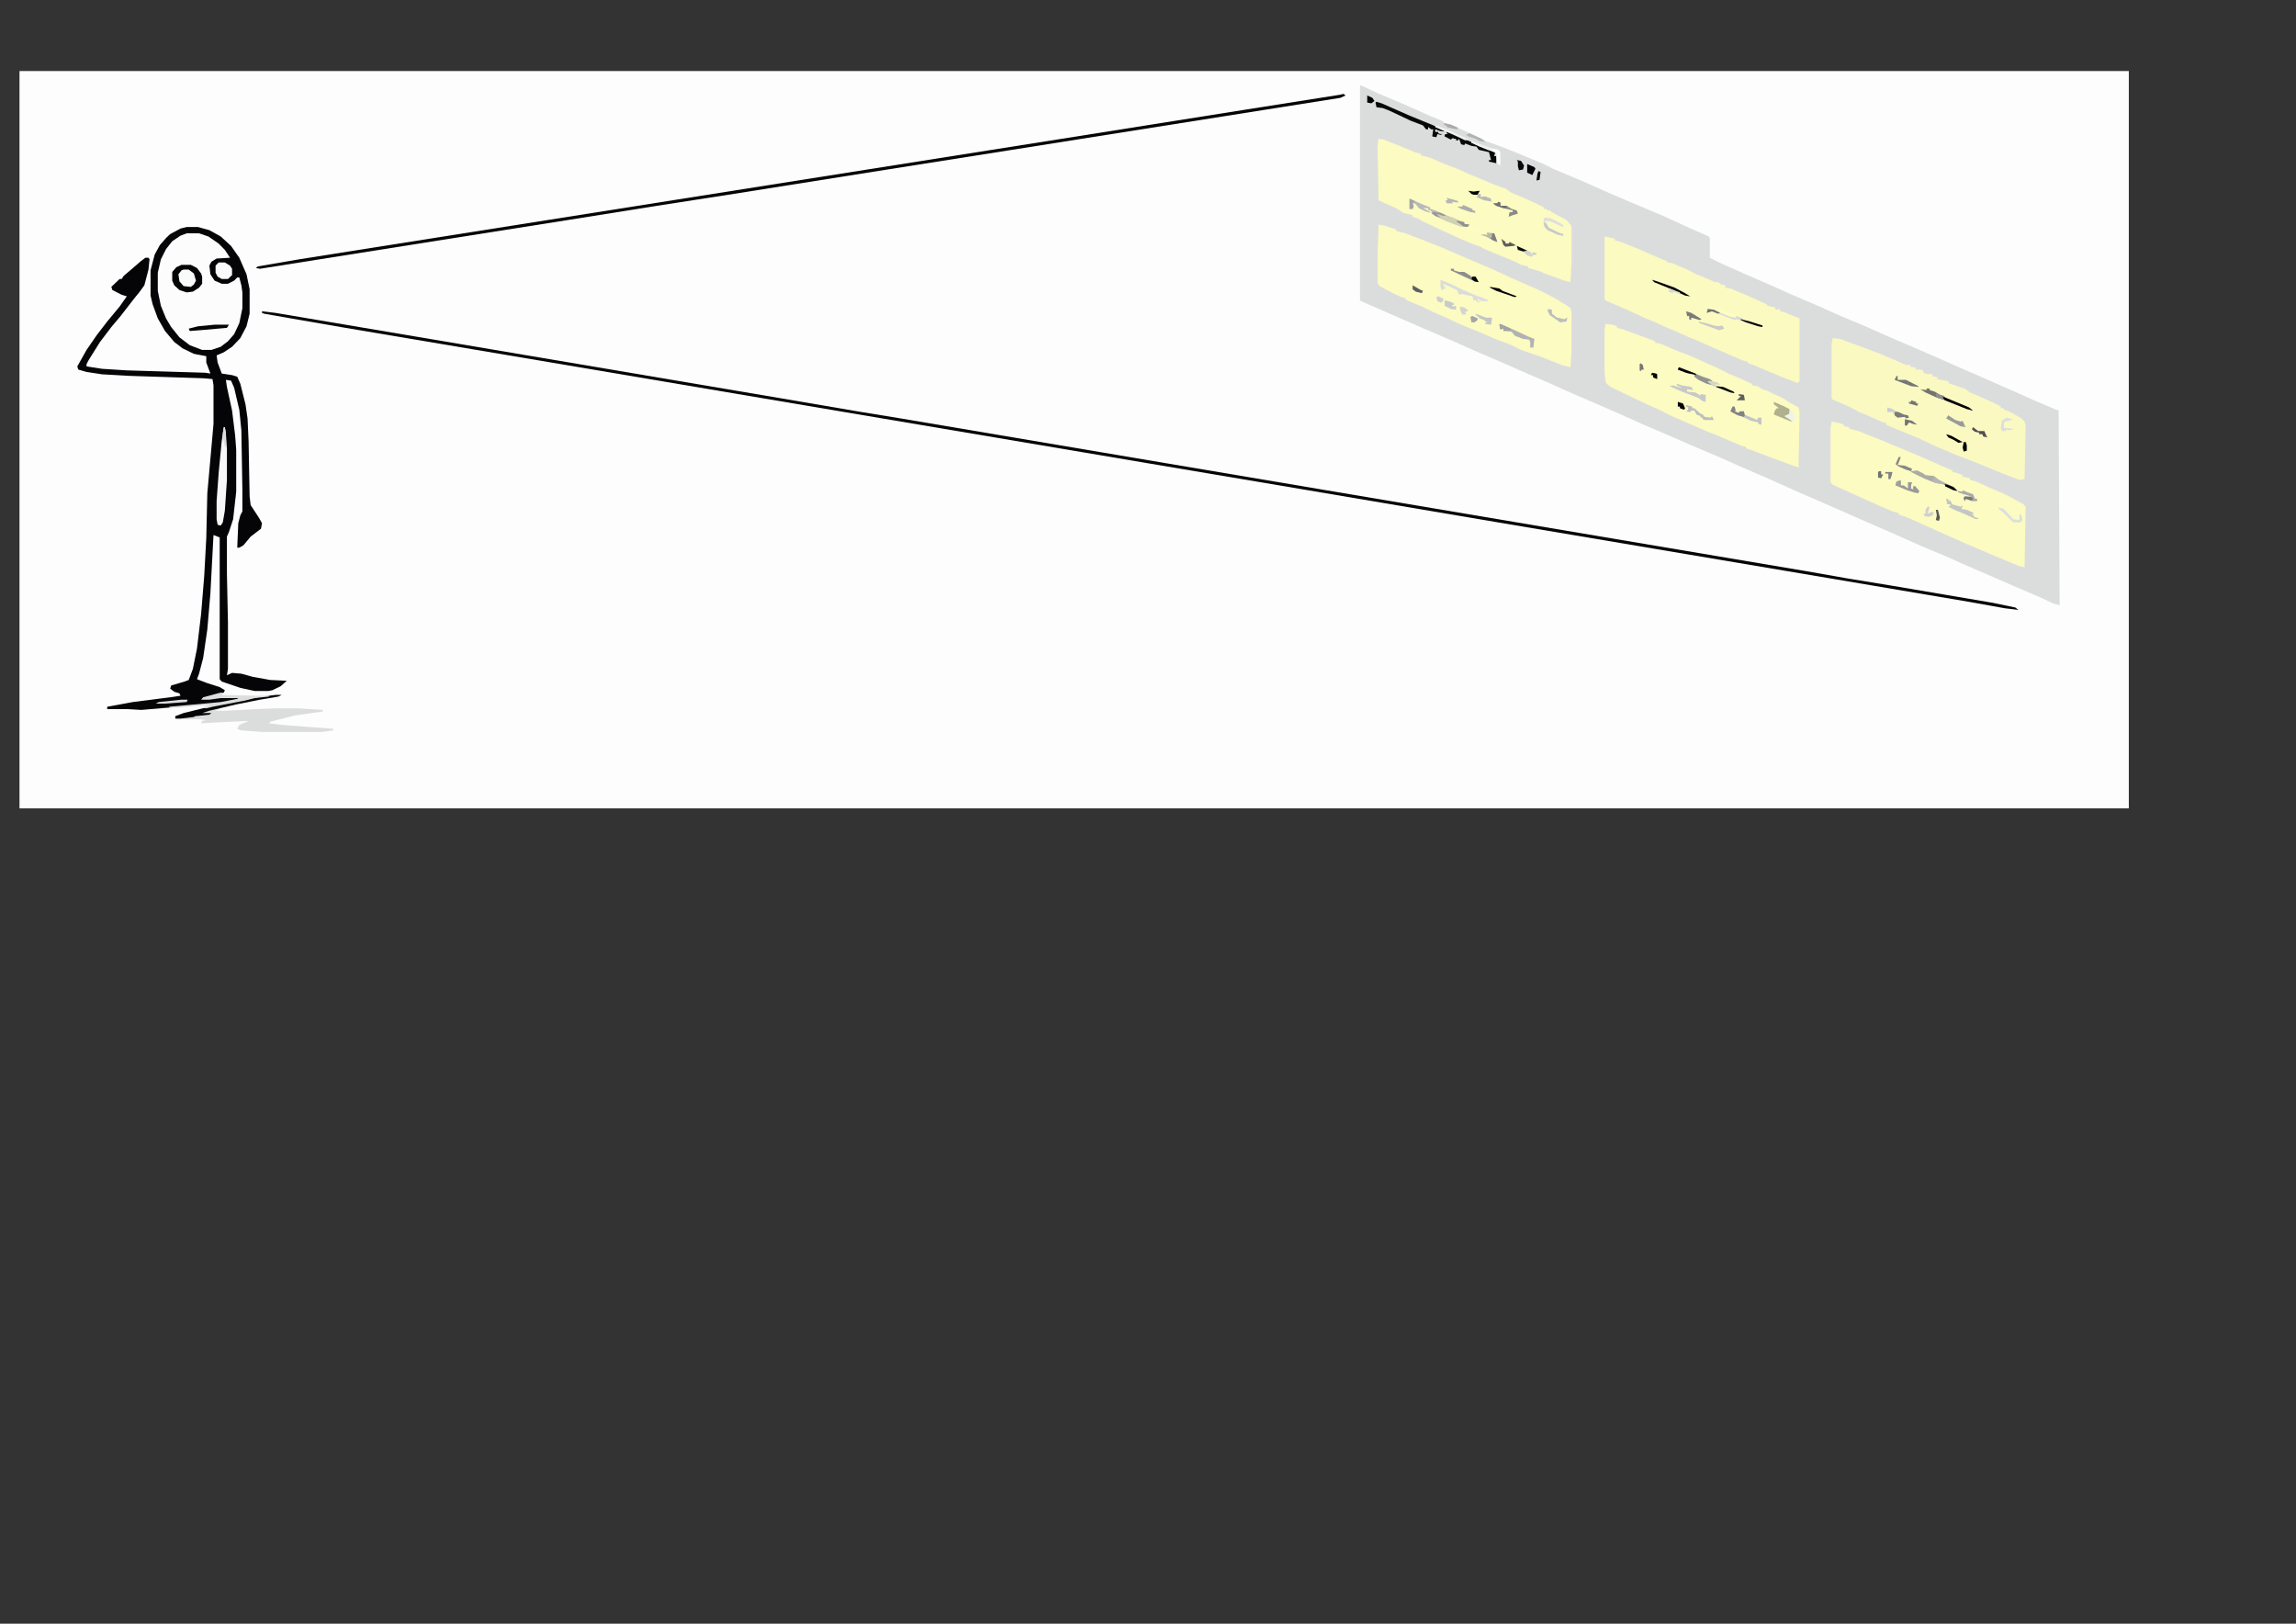<?xml version="1.0" encoding="UTF-8" standalone="no"?>
<!-- Created with Inkscape (http://www.inkscape.org/) -->

<svg
   xmlns:dc="http://purl.org/dc/elements/1.1/"
   xmlns:cc="http://creativecommons.org/ns#"
   xmlns:rdf="http://www.w3.org/1999/02/22-rdf-syntax-ns#"
   xmlns:svg="http://www.w3.org/2000/svg"
   xmlns="http://www.w3.org/2000/svg"
   xmlns:sodipodi="http://sodipodi.sourceforge.net/DTD/sodipodi-0.dtd"
   xmlns:inkscape="http://www.inkscape.org/namespaces/inkscape"
   width="297mm"
   height="210mm"
   id="svg8525"
   version="1.1"
   inkscape:version="0.48.4 r9939"
   sodipodi:docname="Figur3.svg">
  <rect width="100%" height="100%" fill="#333333" stroke="none"/>
  <defs
     id="defs8527" />
  <sodipodi:namedview
     inkscape:document-units="mm"
     pagecolor="#ffffff"
     bordercolor="#666666"
     borderopacity="1.0"
     inkscape:pageopacity="0.0"
     inkscape:pageshadow="2"
     inkscape:zoom="0.43415836"
     inkscape:cx="490"
     inkscape:cy="380"
     inkscape:current-layer="layer1"
     id="namedview8529"
     showgrid="false"
     inkscape:window-width="1280"
     inkscape:window-height="657"
     inkscape:window-x="-8"
     inkscape:window-y="-8"
     inkscape:window-maximized="1" />
  <g
     inkscape:label="Layer 1"
     inkscape:groupmode="layer"
     id="layer1">
    <path
       d="M 9.533,34.73 H 1040.775 V 395.151 H 9.533 z"
       id="path8285"
       inkscape:connector-curvature="0"
       style="fill:#fdfdfd" />
    <path
       d="m 664.907,41.661 2.018,0.77 6.559,3.081 13.622,5.776 12.109,5.391 6.559,2.695 v 0.77 l 3.532,0.77 11.099,5.006 5.045,2.695 8.577,3.081 9.586,3.851 11.099,4.621 4.541,2.31 14.631,6.161 12.109,5.391 12.613,5.391 14.631,6.161 12.613,5.776 9.586,4.236 0.505,0.77 v 9.627 l 4.541,2.31 12.109,5.391 14.127,6.161 8.577,3.851 12.613,5.391 12.109,5.391 11.099,4.621 12.108,5.391 12.613,5.391 10.595,4.621 9.586,4.236 14.127,6.161 13.118,5.776 12.108,5.391 9.081,3.851 2.018,0.77 0.504,95.111 -3.027,-0.77 -6.559,-3.081 -12.613,-5.391 -10.595,-4.621 -11.604,-5.006 -12.109,-5.391 -11.099,-4.621 -12.109,-5.391 -14.127,-6.161 -13.118,-5.776 -21.19,-9.242 -14.631,-6.546 -11.604,-5.006 -12.109,-5.391 -13.622,-5.776 -10.595,-4.621 -12.613,-5.391 -8.577,-3.851 -13.118,-5.776 -12.613,-5.391 -11.099,-5.006 -11.604,-5.006 -13.118,-5.776 -12.613,-5.391 -12.109,-5.391 -12.613,-5.391 -21.19,-9.242 -9.586,-4.236 -0.505,-0.385 z"
       id="path8287"
       inkscape:connector-curvature="0"
       style="fill:#dbdddd" />
    <path
       d="m 91.265,110.973 h 5.55 l 5.55,1.54 5.55,3.081 5.045,4.621 4.036,5.776 3.532,8.086 1.514,7.316 v 11.937 l -1.514,6.161 -3.027,5.776 -4.036,4.236 -4.036,2.695 -3.532,1.54 0.505,3.466 2.018,5.391 5.045,0.77 2.523,0.77 1.514,3.466 2.523,10.012 1.009,6.931 0.505,11.167 0.505,26.955 0.505,4.236 4.036,6.161 1.514,2.695 -0.505,2.695 -5.045,3.851 -3.532,4.236 -2.018,1.155 h -1.009 l 0.505,-11.937 1.009,-3.851 1.009,-1.925 v -10.397 l -0.505,-29.265 -1.009,-10.012 -2.523,-10.782 -1.514,-3.466 -2.523,-0.385 0.505,3.466 2.523,11.552 1.514,12.322 0.505,6.931 v 20.408 l -1.514,13.477 -2.018,6.161 -1.009,2.31 v 18.098 l 0.505,23.874 v 22.719 l -0.505,3.081 2.523,-1.155 4.541,0.385 5.55,1.54 8.577,1.54 8.072,0.385 -3.027,2.695 -4.036,1.925 -2.018,0.385 h -6.559 l -7.063,-1.54 -9.081,-3.081 -1.009,-1.155 v -69.312 l -3.027,-1.155 -1.514,28.495 -1.514,17.713 -2.018,13.862 -2.018,7.701 -1.009,2.695 5.045,1.925 6.054,1.925 2.523,1.54 -0.505,1.155 -10.09,2.695 -0.505,0.385 h 3.532 l 5.55,-0.77 h 8.577 l 0.505,0.77 -6.559,1.54 -5.55,0.77 -22.199,1.925 -13.622,1.155 -6.559,-0.385 H 52.417 v -1.155 l 12.613,-2.31 18.163,-2.31 5.045,-0.77 -0.505,-1.155 -2.523,-0.77 -2.018,-1.54 0.505,-1.54 6.559,-1.925 2.018,-0.77 2.018,-5.391 2.018,-10.012 2.018,-16.943 1.514,-18.483 1.009,-18.483 0.505,-21.949 3.027,-33.886 v -18.868 l -0.505,-3.081 -4.541,-0.385 -35.821,-1.155 -13.622,-0.77 -7.568,-1.155 -4.036,-1.155 -0.505,-1.54 4.541,-8.086 5.045,-7.316 5.045,-6.546 6.054,-7.316 3.532,-5.006 -2.523,-0.77 -4.541,-2.31 -0.505,-1.54 4.036,-3.851 h 1.009 l 1.009,-1.54 4.541,-3.851 3.532,-3.081 2.523,-1.925 h 1.514 l 0.505,0.77 -0.505,5.006 -2.018,7.701 -2.523,3.466 -2.523,3.081 -6.559,8.471 -4.541,5.391 -5.55,7.316 -5.55,8.856 -1.009,1.925 v 1.155 l 7.568,1.155 12.109,0.77 38.344,1.155 2.523,0.385 -2.018,-5.391 v -3.081 l -6.054,-1.155 -5.55,-2.695 -4.036,-3.081 -4.541,-5.391 -3.532,-6.161 -2.523,-6.931 -1.009,-4.236 v -12.322 l 2.018,-7.701 2.523,-4.621 3.027,-3.466 2.018,-1.925 5.045,-2.695 z"
       id="path8289"
       inkscape:connector-curvature="0"
       style="fill:#050406" />
    <path
       d="m 895.978,165.267 3.532,0.385 11.604,4.236 8.072,3.081 9.081,3.851 3.532,1.54 h 2.018 l 0.504,1.155 h 1.514 l 1.009,0.385 -0.505,0.77 h 3.027 l 1.009,0.77 v 0.77 l 2.018,0.77 1.514,-0.385 1.009,0.77 v 0.77 h 1.514 l 1.009,0.385 -0.505,0.77 6.054,1.155 -0.504,0.77 6.559,2.31 1.513,0.385 2.523,1.925 5.55,2.31 7.568,3.466 2.018,1.155 v 0.77 h 1.514 v 0.77 l 2.523,0.77 6.054,3.466 1.514,1.54 0.505,1.925 -0.505,26.184 -2.523,0.385 -8.072,-3.081 -14.127,-5.776 -9.081,-3.466 -9.081,-3.851 -9.081,-4.236 -5.55,-2.31 -7.568,-3.081 -2.523,-1.155 v -0.77 l -2.523,-0.77 -5.045,-2.31 -5.55,-2.31 -5.045,-2.695 -8.072,-3.466 -0.505,-0.77 v -26.184 z"
       id="path8291"
       inkscape:connector-curvature="0"
       style="fill:#faf9c1" />
    <path
       d="m 784.478,115.594 2.018,0.385 3.027,0.77 v 0.77 l 3.027,0.77 8.577,3.466 10.595,4.621 3.027,1.155 0.505,0.77 2.523,0.385 7.063,3.081 4.541,2.31 3.027,1.155 6.054,2.695 h 1.514 l 1.514,1.155 2.018,0.385 v 1.155 l 2.523,0.385 10.09,4.236 7.568,3.466 0.504,0.77 3.532,0.77 0.505,1.155 2.018,-0.385 v 1.155 l 2.018,0.385 4.541,1.925 3.027,1.155 v 30.805 l -1.009,0.77 -8.072,-3.081 -13.622,-5.776 -2.523,-0.77 v -0.77 l -3.027,-0.77 -14.127,-6.161 -8.577,-3.851 -3.027,-1.155 -6.054,-2.695 -5.55,-2.31 -4.036,-1.925 -5.55,-2.31 -10.09,-4.621 -9.081,-3.851 -1.009,-0.77 z"
       id="path8293"
       inkscape:connector-curvature="0"
       style="fill:#fbfac0" />
    <path
       d="m 673.988,109.818 2.523,0.385 6.054,1.925 v 0.77 l 4.541,1.155 8.072,3.081 10.595,4.236 11.604,5.006 12.613,5.391 10.09,4.621 13.118,5.776 6.054,3.081 7.063,4.236 1.514,1.155 0.505,1.925 v 19.638 l -0.505,7.316 -4.541,-1.155 -9.586,-3.851 -10.09,-3.466 -4.541,-2.31 -8.072,-3.081 -8.072,-3.466 -8.577,-3.466 -6.559,-3.081 -7.063,-3.081 -5.55,-2.695 -5.55,-2.31 -2.523,-1.155 v -0.77 l -2.018,-0.385 -4.036,-1.925 -6.559,-3.466 -1.009,-1.54 v -13.092 z"
       id="path8295"
       inkscape:connector-curvature="0"
       style="fill:#fcfbc1" />
    <path
       d="m 895.473,206.084 4.036,0.77 2.018,0.77 v 0.77 l 2.523,0.385 v 0.77 l 4.541,1.155 10.595,4.236 5.55,2.31 6.559,2.695 9.081,3.851 9.586,4.236 4.541,1.925 v 0.77 l 2.018,0.385 3.027,1.155 v 0.77 l 2.018,0.385 1.513,0.385 v 0.77 l 3.027,0.77 7.568,3.466 5.55,2.31 4.541,2.31 5.55,3.081 1.009,1.155 -0.505,29.65 -3.027,-0.77 -11.1,-4.621 -13.622,-5.776 -12.109,-5.391 -17.154,-7.701 -4.541,-1.54 v -0.77 l -3.027,-0.77 -10.595,-4.621 -11.099,-5.006 -7.568,-3.466 -1.009,-1.155 v -26.569 z"
       id="path8297"
       inkscape:connector-curvature="0"
       style="fill:#fcfbc1" />
    <path
       d="m 673.988,67.846 2.523,0.385 11.604,4.621 3.532,1.54 3.027,0.77 v 0.77 l 4.541,1.155 7.063,3.081 7.063,2.695 5.045,2.31 12.109,5.006 4.036,1.54 1.514,0.385 2.523,1.925 5.55,2.31 7.568,3.466 3.027,1.54 v 0.77 h 1.514 v 0.77 h 1.514 l 1.514,1.155 6.559,3.466 2.018,2.31 0.505,1.155 v 16.943 l -0.505,10.012 -3.027,-0.77 -9.586,-3.466 -2.523,-1.155 -5.55,-1.54 v -0.77 l -3.532,-0.77 -2.018,-1.155 -5.55,-2.31 -6.559,-2.695 -4.541,-1.925 -1.009,-0.77 -3.532,-1.155 -5.55,-2.31 -7.568,-3.466 -11.604,-5.391 -2.523,-1.54 -2.523,-0.77 v -0.77 l -4.541,-1.155 -3.532,-2.31 -7.063,-3.081 -1.514,-0.77 -0.505,-25.799 z"
       id="path8299"
       inkscape:connector-curvature="0"
       style="fill:#fcfbc1" />
    <path
       d="m 784.983,158.336 3.532,0.385 2.018,0.77 v 0.77 l 3.027,0.77 13.622,5.006 2.018,0.77 v 0.77 l 2.523,0.385 7.063,3.08 8.072,3.081 13.622,6.161 4.541,2.31 5.55,2.31 5.045,2.31 1.009,0.385 v 0.77 l 2.523,0.385 2.523,1.54 2.523,0.77 3.027,1.54 5.045,2.31 2.018,1.54 5.045,2.695 0.505,2.695 -0.505,25.799 0.505,0.77 -2.018,-0.385 -11.604,-4.236 -10.09,-3.851 -2.523,-0.77 v -0.77 l -2.018,-0.385 -11.604,-5.006 -4.036,-1.54 -8.072,-3.466 -9.586,-4.236 -2.523,-1.155 -4.541,-2.31 -6.054,-2.695 -6.559,-3.081 -11.099,-5.391 -2.018,-1.54 -0.505,-1.155 -0.505,-4.236 V 161.031 z"
       id="path8301"
       inkscape:connector-curvature="0"
       style="fill:#fcfbc1" />
    <path
       d="m 91.265,114.053 h 6.054 l 4.541,1.54 5.045,3.466 3.027,3.081 2.523,3.851 -6.559,0.385 -2.523,1.54 -1.009,1.925 0.505,4.236 2.018,3.081 3.532,1.54 h 3.027 l 3.027,-1.54 1.514,-1.54 h 1.009 l 1.009,3.851 0.505,3.466 v 7.701 l -1.514,7.316 -2.523,5.391 -3.027,3.466 -3.532,2.695 -4.541,1.54 h -4.541 l -6.054,-2.31 -5.045,-3.851 -4.036,-5.006 -2.523,-4.236 -2.523,-6.161 -1.514,-7.316 v -8.856 l 1.514,-6.546 2.523,-5.006 3.027,-3.851 4.036,-2.695 z"
       id="path8303"
       inkscape:connector-curvature="0"
       style="fill:#fcfcfc" />
    <path
       d="m 128.095,152.175 6.559,0.77 104.941,17.713 141.266,23.874 38.344,6.546 21.19,3.466 205.34,34.656 237.63,40.047 19.676,3.466 21.19,3.466 49.948,8.471 11.1,2.31 1.514,1.155 -6.559,-0.77 -17.154,-3.081 -66.092,-11.167 -164.474,-27.725 -93.337,-15.788 -77.696,-13.092 -148.329,-25.029 -166.492,-28.11 -77.696,-13.092 -26.74,-4.621 -13.118,-2.31 -1.009,-0.385 z"
       id="path8305"
       inkscape:connector-curvature="0"
       style="fill:#050406" />
    <path
       d="m 656.834,45.897 1.009,0.77 -2.523,1.155 -162.961,25.799 -58.525,9.242 -77.696,12.322 -34.812,5.391 -43.389,6.931 -58.525,9.242 -92.328,14.632 -2.018,-0.385 1.009,-0.77 20.181,-3.466 185.16,-29.265 187.682,-29.65 89.805,-14.247 46.416,-7.316 z"
       id="path8307"
       inkscape:connector-curvature="0"
       style="fill:#050406" />
    <path
       d="m 134.654,339.702 h 3.027 l -1.514,0.77 -9.081,1.54 -11.604,2.31 -6.559,1.54 h -1.514 v 0.77 l -2.523,0.77 h 6.054 l 13.622,-0.77 10.595,-0.385 h 10.595 l 12.109,0.77 v 0.77 l -13.622,1.925 -12.109,3.081 -0.505,0.77 6.054,0.77 25.226,1.925 v 0.77 l -5.55,0.77 h -29.262 l -10.09,-0.77 -2.018,-0.77 1.009,-1.925 4.541,-1.925 -16.145,0.77 -7.063,0.385 0.505,-1.155 2.018,-0.385 -2.523,-0.385 H 86.22 l -1.009,-1.155 2.018,-1.155 16.649,-4.236 12.109,-2.31 7.568,-1.54 5.045,-0.77 z"
       id="path8309"
       inkscape:connector-curvature="0"
       style="fill:#dbdddd" />
    <path
       d="m 88.743,129.456 h 4.541 l 3.027,1.54 2.018,2.695 0.505,1.54 v 3.466 l -1.514,1.925 -3.027,1.925 -3.027,0.385 -3.532,-1.155 -2.523,-2.31 -1.009,-2.31 v -4.236 l 2.018,-2.31 z"
       id="path8311"
       inkscape:connector-curvature="0"
       style="fill:#050406" />
    <path
       d="m 109.428,208.779 h 0.505 l 0.505,3.081 0.505,7.701 v 15.018 l -1.009,15.018 -1.009,5.776 -1.009,1.54 -1.514,-0.385 -0.505,-2.695 v -8.856 l 1.009,-13.862 1.514,-15.788 z"
       id="path8313"
       inkscape:connector-curvature="0"
       style="fill:#f7f7f7" />
    <path
       d="m 134.654,339.702 h 3.027 l -1.514,0.77 -9.081,1.54 -11.604,2.31 -13.118,3.081 -3.532,1.155 h 4.541 l -1.009,0.77 -7.063,0.77 -0.505,0.385 -6.559,0.77 h -2.523 v -1.155 l 4.036,-1.54 14.127,-3.466 12.109,-2.31 7.568,-1.54 5.045,-0.77 z"
       id="path8315"
       inkscape:connector-curvature="0"
       style="fill:#050406" />
    <path
       d="m 107.914,338.546 1.514,0.385 -1.009,0.385 0.505,0.385 17.658,0.385 h 5.045 v 0.385 l -7.063,0.77 -4.541,1.155 -16.145,3.081 -3.027,0.77 -2.018,-0.385 3.532,-1.155 -7.063,0.385 -8.072,0.77 h -4.541 v -0.385 l 25.226,-2.31 8.072,-1.54 0.505,-0.385 h -8.577 l -5.55,0.77 h -4.036 l 1.009,-1.155 z"
       id="path8317"
       inkscape:connector-curvature="0"
       style="fill:#dcdede" />
    <path
       d="m 672.979,49.748 2.523,0.77 13.118,5.776 13.118,5.391 5.045,2.31 -1.514,0.385 -2.018,-0.385 -1.514,-0.77 v 1.155 h 1.514 v 0.77 l 2.018,0.385 -1.009,0.385 -1.514,-0.385 -0.505,1.54 -2.018,-0.385 0.505,-3.466 h -1.009 l -1.514,-1.155 v 1.155 H 697.196 l -1.514,-1.925 -6.054,-2.31 -4.036,-1.925 -6.559,-3.081 -3.027,-1.155 -3.027,-0.385 -0.505,-2.31 z"
       id="path8319"
       inkscape:connector-curvature="0"
       style="fill:#070608" />
    <path
       d="m 689.124,97.111 7.063,3.081 3.027,1.155 v 0.77 l 2.523,0.77 7.063,3.081 7.063,2.695 v 0.77 l 2.523,0.385 -1.009,1.155 -3.532,-0.385 -7.063,-2.695 -5.045,-2.31 -2.018,-1.54 h 1.009 l -1.514,-1.155 -1.009,-0.385 v -0.77 h -2.523 l 3.027,1.54 0.505,0.77 -2.523,-0.77 -3.027,-1.54 -1.514,-1.925 -1.514,-0.77 0.505,1.925 -0.505,1.155 h -1.514 z"
       id="path8321"
       inkscape:connector-curvature="0"
       style="fill:#b8b9ba" />
    <path
       d="m 89.752,131.766 h 2.523 l 2.523,1.925 1.009,3.466 -1.009,1.925 -1.514,1.155 -3.532,-0.385 -2.018,-2.31 -0.505,-3.466 1.514,-1.925 z"
       id="path8323"
       inkscape:connector-curvature="0"
       style="fill:#f9fafa" />
    <path
       d="m 106.905,128.301 h 3.027 l 2.523,1.54 1.009,1.54 v 3.081 l -2.018,1.925 h -3.027 l -2.018,-1.155 -1.009,-1.925 v -3.466 z"
       id="path8325"
       inkscape:connector-curvature="0"
       style="fill:#fafafa" />
    <path
       d="m 706.782,64.38 3.027,0.77 8.577,3.851 9.586,4.236 3.027,1.155 -0.505,1.925 h 1.009 v 3.466 l -3.532,-0.77 v -0.77 h 1.009 l -1.009,-3.851 -5.045,-1.155 -1.009,-1.54 -2.523,-0.385 -3.027,-1.155 -0.505,0.77 -1.514,-0.385 -1.009,-2.695 -0.505,0.77 h -1.009 v -0.77 h -1.009 l -0.505,-0.385 -1.009,0.77 -3.027,-1.54 v -0.77 l 1.009,-0.77 z"
       id="path8327"
       inkscape:connector-curvature="0"
       style="fill:#09090b" />
    <path
       d="m 867.22,196.457 4.541,1.925 3.027,1.54 1.009,1.925 -2.523,1.925 3.027,1.54 -0.505,0.77 -8.577,-3.466 0.505,-1.925 1.009,-1.155 h 1.009 l -2.523,-1.925 z"
       id="path8329"
       inkscape:connector-curvature="0"
       style="fill:#b0b08f" />
    <path
       d="m 937.348,229.958 3.027,1.54 1.009,0.77 4.036,0.385 2.523,1.925 3.027,1.54 4.036,1.925 2.018,1.925 -2.018,-0.385 -4.036,-1.925 v -0.77 l -4.541,-0.77 -5.045,-1.925 -4.036,-1.925 -3.027,-1.54 v -0.385 z"
       id="path8331"
       inkscape:connector-curvature="0"
       style="fill:#aaaba4" />
    <path
       d="m 704.259,136.772 5.55,2.31 5.55,2.695 4.541,1.925 7.568,3.081 v 0.385 h -3.027 l -2.018,-1.155 v 1.155 h 1.009 l -0.505,0.77 -1.514,-1.155 H 720.404 l -0.505,-1.925 -3.532,-0.77 -1.514,-0.385 -1.514,0.385 -1.009,-2.31 -4.036,-1.925 -3.027,-1.155 1.514,2.31 -2.018,0.77 -0.505,-1.925 z"
       id="path8333"
       inkscape:connector-curvature="0"
       style="fill:#dadcdc" />
    <path
       d="m 733.522,158.336 7.063,3.081 6.559,3.081 3.027,1.155 -0.505,4.236 h -1.514 v -2.695 l -0.505,-1.155 -3.027,-0.385 -4.036,-1.54 -1.514,-1.925 -3.027,-0.385 h -1.009 v -1.155 l -1.514,0.385 -0.505,-2.31 z"
       id="path8335"
       inkscape:connector-curvature="0"
       style="fill:#b1b2b3" />
    <path
       d="m 819.795,187.601 2.523,0.77 4.541,0.77 1.009,1.54 -3.027,-0.385 v 1.155 l 4.036,0.385 2.523,1.54 v -0.77 l 2.523,0.385 v 1.54 1.925 l -1.514,-0.385 -2.018,-1.54 -8.072,-3.08 -6.054,-2.695 1.514,-0.385 5.045,1.54 -3.027,-1.54 z"
       id="path8337"
       inkscape:connector-curvature="0"
       style="fill:#c7c9c9" />
    <path
       d="m 951.475,243.82 h 1.009 v 0.77 h 1.009 l 1.009,1.925 4.036,1.155 1.009,-0.77 -0.505,1.925 2.523,0.385 3.532,1.54 -1.009,0.77 1.009,0.385 v 0.77 l 2.523,0.77 -1.514,0.385 -5.045,-2.31 -5.55,-2.31 -3.027,-1.54 1.009,-0.385 v -0.77 h -1.514 z"
       id="path8339"
       inkscape:connector-curvature="0"
       style="fill:#c4c6c5" />
    <path
       d="m 941.889,189.911 h 1.513 v 0.77 l 2.523,0.77 2.523,1.54 1.514,0.385 1.514,1.155 11.1,4.621 2.018,1.54 -3.027,-0.77 -10.595,-4.236 -4.541,-1.54 -5.045,-2.31 -2.523,-1.54 3.027,0.385 z"
       id="path8341"
       inkscape:connector-curvature="0"
       style="fill:#73736f" />
    <path
       d="m 104.887,158.721 h 7.063 l -1.009,1.54 -13.118,1.155 -5.045,0.385 -0.505,-1.155 4.541,-1.155 z"
       id="path8343"
       inkscape:connector-curvature="0"
       style="fill:#050406" />
    <path
       d="m 701.737,104.042 8.577,2.31 4.036,1.925 1.514,0.385 v 0.77 l 2.523,0.385 -1.009,1.155 -3.532,-0.385 -7.063,-2.695 -2.523,-1.155 -2.523,-1.925 z"
       id="path8345"
       inkscape:connector-curvature="0"
       style="fill:#d1d1b3" />
    <path
       d="m 847.039,198.768 h 1.009 l 0.504,1.925 -0.504,0.385 2.018,0.77 0.505,-0.77 h 2.018 v 1.54 l 2.018,0.77 4.541,1.925 v -0.385 l 0.505,-0.77 h 1.514 v 3.466 l -1.514,-0.385 v -0.77 l -3.532,-0.77 -5.045,-2.31 -3.532,-1.54 -1.514,-0.77 z"
       id="path8347"
       inkscape:connector-curvature="0"
       style="fill:#c3c4c4" />
    <path
       d="m 820.804,179.515 8.072,3.081 3.532,1.54 3.532,1.155 1.514,1.155 -2.018,0.385 2.018,1.54 -3.027,-0.77 -4.036,-1.925 -2.018,-1.54 v -1.155 l -3.027,-0.385 -5.045,-1.925 z"
       id="path8349"
       inkscape:connector-curvature="0"
       style="fill:#929393" />
    <path
       d="m 928.772,234.964 h 0.504 v 2.31 h 1.514 l 2.018,1.54 v -3.081 h 2.018 l -0.505,1.54 v 1.54 l 1.009,0.385 v -1.54 h 1.009 l 2.018,2.31 -0.505,1.155 -2.018,-0.385 -3.532,-1.155 -5.55,-2.31 0.505,-1.925 z"
       id="path8351"
       inkscape:connector-curvature="0"
       style="fill:#98999a" />
    <path
       d="m 755.721,106.352 2.523,0.385 4.036,1.925 2.018,1.54 v 0.77 l -2.018,-0.77 -4.036,-1.925 -3.027,-0.385 2.018,3.466 5.55,2.695 1.514,0.385 v 0.77 l -2.523,-0.385 -5.045,-2.31 -1.514,-1.54 -0.505,-1.155 v -3.081 z"
       id="path8353"
       inkscape:connector-curvature="0"
       style="fill:#dddfdd" />
    <path
       d="m 834.931,151.02 3.027,0.385 8.072,3.081 2.523,0.77 0.505,-0.77 3.027,1.155 v 0.77 l 2.523,0.385 7.063,2.31 v 0.77 l -2.018,-0.385 -6.054,-1.925 -4.541,-1.54 -1.009,0.385 -11.099,-4.236 -2.523,0.77 z"
       id="path8355"
       inkscape:connector-curvature="0"
       style="fill:#d7d9d9" />
    <path
       d="m 719.395,69.001 9.586,3.466 3.532,0.77 1.009,1.155 v 6.546 l -1.514,-1.155 -0.505,-5.006 -8.072,-3.081 -4.036,-1.925 z"
       id="path8357"
       inkscape:connector-curvature="0"
       style="fill:#fcfcfc" />
    <path
       d="m 824.336,197.998 3.027,0.77 v 0.77 h 1.009 l 3.027,2.695 1.009,0.385 1.009,1.155 3.027,0.385 0.505,-0.77 1.009,1.925 h -4.541 l -1.009,-0.385 v -0.77 h -1.009 v -0.77 l -2.018,-0.77 -1.009,-1.925 h -1.514 l -0.505,0.77 -2.018,-0.385 1.009,-0.77 v -1.155 l -1.009,-0.385 z"
       id="path8359"
       inkscape:connector-curvature="0"
       style="fill:#bcbebe" />
    <path
       d="m 959.548,239.585 2.523,1.155 2.523,0.77 1.009,2.31 h 1.009 v 1.155 h -2.523 l -3.027,-1.155 -0.505,1.155 -0.504,-1.54 0.504,-0.77 h 3.027 l -6.054,-1.925 -0.505,-0.77 2.523,0.385 z"
       id="path8361"
       inkscape:connector-curvature="0"
       style="fill:#a8aaaa" />
    <path
       d="m 709.305,131.381 h 1.514 v 0.77 l 2.523,0.77 h 2.523 l 2.523,1.54 1.009,0.77 h 2.018 l 1.514,2.695 -2.018,-0.385 -5.045,-2.31 -6.559,-3.081 z"
       id="path8363"
       inkscape:connector-curvature="0"
       style="fill:#8c8d8d" />
    <path
       d="m 836.949,149.865 5.045,1.54 6.054,2.695 0.504,1.155 -2.523,-0.385 -8.072,-3.081 -2.018,-1.54 z"
       id="path8365"
       inkscape:connector-curvature="0"
       style="fill:#fefdc2" />
    <path
       d="m 977.206,248.056 2.523,0.77 4.541,5.006 3.027,0.385 v -3.081 l 1.009,0.77 0.505,2.31 -1.009,1.155 h -3.532 l -5.045,-5.006 -2.018,-1.54 z"
       id="path8367"
       inkscape:connector-curvature="0"
       style="fill:#dcdede" />
    <path
       d="m 732.513,98.651 1.009,0.385 v 1.54 h 3.027 l 2.523,1.54 2.523,0.77 0.505,1.54 -2.523,0.77 -2.018,0.77 0.505,-2.31 h 1.514 v -0.77 l -4.541,-1.155 -3.532,-1.155 -1.514,-1.155 h 2.018 z"
       id="path8369"
       inkscape:connector-curvature="0"
       style="fill:#898a89" />
    <path
       d="m 944.916,233.424 2.018,0.77 8.072,3.851 2.018,1.925 -2.018,-0.385 -4.036,-1.925 v -0.77 l -4.541,-0.77 -2.018,-0.77 1.009,-1.155 z"
       id="path8371"
       inkscape:connector-curvature="0"
       style="fill:#b6b7b6" />
    <path
       d="m 952.484,203.003 3.532,2.31 2.523,0.77 1.009,-0.385 1.009,2.31 0.505,0.77 -2.523,-0.385 -7.063,-3.851 z"
       id="path8373"
       inkscape:connector-curvature="0"
       style="fill:#989a9a" />
    <path
       d="m 807.686,136.772 2.523,0.77 8.577,3.081 5.045,2.695 2.523,1.54 -2.523,-0.385 -7.568,-3.466 -7.568,-3.081 z"
       id="path8375"
       inkscape:connector-curvature="0"
       style="fill:#050406" />
    <path
       d="m 741.594,120.215 5.045,2.31 2.018,0.77 -0.505,0.77 h 1.009 v -0.77 l 2.018,0.385 v 0.77 l -2.018,0.385 v 0.77 l -2.523,-0.77 -2.018,-1.925 -2.523,-0.77 z"
       id="path8377"
       inkscape:connector-curvature="0"
       style="fill:#d1d2cd" />
    <path
       d="m 701.737,61.3 2.523,0.77 6.559,2.695 7.568,3.466 -2.018,0.385 -6.559,-3.081 -8.072,-3.466 z"
       id="path8379"
       inkscape:connector-curvature="0"
       style="fill:#eeefef" />
    <path
       d="m 746.639,80.168 3.532,1.54 0.505,0.77 -1.514,3.081 -2.523,-1.155 z"
       id="path8381"
       inkscape:connector-curvature="0"
       style="fill:#050406" />
    <path
       d="m 726.963,113.668 3.532,0.385 1.009,2.695 0.505,1.54 -2.018,-0.77 -3.532,-1.925 -2.523,-0.77 1.514,-0.385 h 1.514 z"
       id="path8383"
       inkscape:connector-curvature="0"
       style="fill:#b8b9a8" />
    <path
       d="m 706.277,146.784 3.027,0.77 1.514,0.77 v 0.77 h -1.009 l 0.505,0.77 1.514,-0.385 v 1.925 l -2.523,-0.385 -3.027,-1.54 z"
       id="path8385"
       inkscape:connector-curvature="0"
       style="fill:#c9cbcb" />
    <path
       d="m 756.73,151.02 2.018,0.385 v 1.925 l 2.523,1.925 3.532,0.77 1.514,-0.77 -0.505,1.925 -3.027,0.385 -5.045,-3.466 -1.009,-1.925 z"
       id="path8387"
       inkscape:connector-curvature="0"
       style="fill:#bcbdbe" />
    <path
       d="m 948.953,193.762 2.523,0.77 11.1,4.621 2.018,1.54 -3.027,-0.77 -10.595,-4.236 z"
       id="path8389"
       inkscape:connector-curvature="0"
       style="fill:#050406" />
    <path
       d="m 88.743,342.012 h 3.027 l -0.505,1.155 -10.595,0.77 h -4.541 l 1.514,-0.77 z"
       id="path8391"
       inkscape:connector-curvature="0"
       style="fill:#dcdede" />
    <path
       d="m 874.788,200.308 2.523,1.925 v 3.851 h -1.009 l -1.514,-1.155 -2.523,-1.54 2.523,-1.155 v -1.155 z"
       id="path8393"
       inkscape:connector-curvature="0"
       style="fill:#f1f2e8" />
    <path
       d="m 927.258,183.75 h 0.504 v 1.925 h 4.036 l 6.054,3.081 v 0.385 l -3.532,-0.385 -8.072,-3.081 z"
       id="path8395"
       inkscape:connector-curvature="0"
       style="fill:#757676" />
    <path
       d="m 830.39,157.181 3.532,0.77 4.036,1.155 2.018,0.385 2.018,-0.385 1.009,1.54 -2.523,0.77 -9.586,-3.466 z"
       id="path8397"
       inkscape:connector-curvature="0"
       style="fill:#c9cac9" />
    <path
       d="m 721.413,153.33 5.045,1.925 h 3.027 l -0.505,3.466 -3.027,-0.385 0.505,-0.77 1.009,0.385 -2.018,-1.54 -2.018,-0.77 -2.018,-1.925 z"
       id="path8399"
       inkscape:connector-curvature="0"
       style="fill:#c4c5c6" />
    <path
       d="m 981.242,204.159 2.523,0.77 v 0.385 l -3.532,0.77 -0.504,0.77 v 2.31 l 5.045,0.385 -2.018,0.77 -2.018,-0.385 v 0.77 h -2.018 l -0.505,-1.54 0.505,-3.466 z"
       id="path8401"
       inkscape:connector-curvature="0"
       style="fill:#dcdede" />
    <path
       d="m 928.267,223.412 h 1.009 l -0.504,1.54 -1.009,2.31 3.532,0.385 3.532,1.54 -0.505,1.155 -2.523,-0.77 -3.532,-1.54 -1.514,-1.155 z"
       id="path8403"
       inkscape:connector-curvature="0"
       style="fill:#868788" />
    <path
       d="m 847.039,198.768 h 1.009 l 0.504,1.925 -0.504,0.385 2.018,0.77 0.505,-0.77 h 2.018 l 0.504,1.925 -0.504,0.77 -3.027,-0.77 -3.532,-1.925 z"
       id="path8405"
       inkscape:connector-curvature="0"
       style="fill:#818283" />
    <path
       d="m 824.336,152.175 2.523,0.77 5.045,3.081 -1.009,0.385 -4.036,-1.155 v 1.155 l -1.009,-0.385 v -1.54 h -1.009 z"
       id="path8407"
       inkscape:connector-curvature="0"
       style="fill:#797a7b" />
    <path
       d="m 715.359,100.191 3.532,1.54 1.009,0.385 v 0.77 h 1.009 l 0.505,1.155 -2.523,-0.385 -4.541,-1.54 -2.018,-1.155 h 2.523 z"
       id="path8409"
       inkscape:connector-curvature="0"
       style="fill:#abacad" />
    <path
       d="m 722.927,94.8 h 1.009 V 96.341 l 2.018,-0.385 3.027,1.155 v 1.155 l 1.009,0.385 -4.541,-0.77 -3.532,-1.54 z"
       id="path8411"
       inkscape:connector-curvature="0"
       style="fill:#b8b9b8" />
    <path
       d="m 926.249,201.078 2.018,0.385 2.523,1.155 2.018,0.385 0.504,1.155 -1.514,0.385 -0.505,-0.77 -3.532,0.385 -1.514,-1.155 z"
       id="path8413"
       inkscape:connector-curvature="0"
       style="fill:#797a79" />
    <path
       d="m 754.711,109.048 h 1.009 l 1.514,2.31 5.55,2.695 1.514,0.385 v 0.77 l -2.523,-0.385 -5.045,-2.31 -1.514,-1.54 z"
       id="path8415"
       inkscape:connector-curvature="0"
       style="fill:#c7c9c9" />
    <path
       d="m 942.394,247.671 h 1.009 l -1.009,3.466 1.514,-0.77 h 1.514 l -0.505,1.54 -2.018,0.77 -2.018,-0.385 -0.504,-1.155 h 1.009 v -1.925 z"
       id="path8417"
       inkscape:connector-curvature="0"
       style="fill:#cfd0d1" />
    <path
       d="m 728.476,140.238 4.541,0.77 1.514,1.155 7.063,2.695 -1.009,0.385 -9.081,-3.081 -3.027,-1.54 z"
       id="path8419"
       inkscape:connector-curvature="0"
       style="fill:#050406" />
    <path
       d="m 718.386,65.15 6.054,2.695 2.018,1.54 -3.027,-0.385 -2.018,-1.155 -3.532,-1.155 -1.009,-0.77 z"
       id="path8421"
       inkscape:connector-curvature="0"
       style="fill:#b1b2b2" />
    <path
       d="m 733.522,158.336 5.045,2.31 v 0.77 l -3.532,0.385 v -1.155 l -1.514,0.385 -0.505,-2.31 z"
       id="path8423"
       inkscape:connector-curvature="0"
       style="fill:#a3a4a4" />
    <path
       d="m 716.872,110.973 h 2.523 l 1.009,0.77 4.541,1.155 2.523,1.925 -3.532,-0.385 -4.541,-2.31 -2.523,-0.77 z"
       id="path8425"
       inkscape:connector-curvature="0"
       style="fill:#fefdc2" />
    <path
       d="m 720.909,144.474 3.027,0.77 3.532,1.54 v 0.385 h -3.027 l -2.018,-1.155 v 1.155 h 1.009 l -0.505,0.77 -1.514,-1.155 H 720.404 v -1.925 z"
       id="path8427"
       inkscape:connector-curvature="0"
       style="fill:#dcdede" />
    <path
       d="m 741.594,78.242 2.018,0.385 1.514,2.31 -0.505,1.925 -2.018,0.385 -0.505,-1.925 v -2.31 z"
       id="path8429"
       inkscape:connector-curvature="0"
       style="fill:#09080a" />
    <path
       d="m 668.438,46.667 2.523,1.155 1.009,1.54 -1.514,1.155 -2.018,-0.385 z"
       id="path8431"
       inkscape:connector-curvature="0"
       style="fill:#050406" />
    <path
       d="m 964.593,208.779 2.523,1.925 h 3.027 l 1.009,2.31 0.505,0.77 -2.018,-0.385 -0.505,-1.155 h -1.514 v -0.77 l -2.018,-0.385 -1.514,-1.155 z"
       id="path8433"
       inkscape:connector-curvature="0"
       style="fill:#505050" />
    <path
       d="m 719.395,69.001 9.586,3.466 0.505,1.155 -2.018,-0.385 -8.072,-3.466 z"
       id="path8435"
       inkscape:connector-curvature="0"
       style="fill:#eff0f0" />
    <path
       d="m 713.845,149.865 2.018,0.385 2.018,1.54 -1.514,0.77 0.505,1.155 h -2.018 l -1.009,-2.31 z"
       id="path8437"
       inkscape:connector-curvature="0"
       style="fill:#d2d4d4" />
    <path
       d="m 734.026,116.749 2.018,1.54 v 0.77 h 1.514 l 0.505,-0.77 3.027,1.54 -1.009,0.385 -4.036,0.385 -1.009,-0.77 z"
       id="path8439"
       inkscape:connector-curvature="0"
       style="fill:#5c5c5d" />
    <path
       d="m 689.124,97.111 2.523,1.155 v 0.77 h -1.009 l 0.505,1.925 -0.505,1.155 h -1.514 z"
       id="path8441"
       inkscape:connector-curvature="0"
       style="fill:#a3a4a5" />
    <path
       d="m 931.294,204.929 3.532,0.77 2.523,1.925 -2.018,-0.385 -2.018,-0.77 -1.009,1.54 h -1.009 z"
       id="path8443"
       inkscape:connector-curvature="0"
       style="fill:#737374" />
    <path
       d="m 820.299,196.457 2.523,0.77 1.009,2.31 -0.505,0.77 -2.018,-0.77 v -0.77 h -1.009 z"
       id="path8445"
       inkscape:connector-curvature="0"
       style="fill:#050406" />
    <path
       d="m 820.804,179.515 8.072,3.081 0.505,0.77 -5.045,-1.155 -4.036,-1.54 z"
       id="path8447"
       inkscape:connector-curvature="0"
       style="fill:#050406" />
    <path
       d="m 838.967,188.756 3.532,0.385 5.045,2.31 0.505,0.77 -2.018,-0.385 -7.063,-2.695 z"
       id="path8449"
       inkscape:connector-curvature="0"
       style="fill:#050406" />
    <path
       d="m 851.075,156.026 4.541,1.155 6.054,1.925 v 0.77 l -2.018,-0.385 -6.054,-1.925 -2.523,-1.155 z"
       id="path8451"
       inkscape:connector-curvature="0"
       style="fill:#050406" />
    <path
       d="m 690.637,139.468 4.036,2.31 1.009,0.385 -0.505,1.155 -3.027,-0.77 -1.514,-1.155 z"
       id="path8453"
       inkscape:connector-curvature="0"
       style="fill:#5f5f60" />
    <path
       d="m 707.286,96.726 3.027,0.77 2.523,0.77 v 0.77 l -3.027,-0.385 0.505,0.77 h -3.027 l -0.505,-1.54 h 1.009 z"
       id="path8455"
       inkscape:connector-curvature="0"
       style="fill:#b5b6b5" />
    <path
       d="m 705.773,60.144 3.532,0.77 3.532,1.54 -0.505,0.77 -2.018,-0.385 -3.027,-0.77 v -0.77 h -1.009 z"
       id="path8457"
       inkscape:connector-curvature="0"
       style="fill:#a9abab" />
    <path
       d="m 951.475,212.245 2.523,0.77 5.55,3.081 -2.018,0.385 -2.523,-1.54 -2.523,-1.155 z"
       id="path8459"
       inkscape:connector-curvature="0"
       style="fill:#050406" />
    <path
       d="m 109.428,208.779 h 0.505 l 0.505,3.081 v 6.546 h -0.505 l -0.505,-3.081 h -0.505 v -3.466 z"
       id="path8461"
       inkscape:connector-curvature="0"
       style="fill:#dcdede" />
    <path
       d="m 835.435,186.061 4.036,0.77 1.514,1.155 h -2.523 l 1.009,0.77 -1.009,0.385 -1.514,-0.77 -0.505,-0.77 -1.514,-0.77 z"
       id="path8463"
       inkscape:connector-curvature="0"
       style="fill:#d5d6c2" />
    <path
       d="m 700.728,103.657 3.532,0.385 2.523,1.155 -1.009,0.385 -3.532,-1.155 2.018,1.925 -2.523,-0.77 -2.018,-1.54 z"
       id="path8465"
       inkscape:connector-curvature="0"
       style="fill:#979897" />
    <path
       d="m 732.513,98.651 1.009,0.385 v 1.54 h 3.027 v 1.155 h -1.514 l -3.532,-1.155 -1.514,-1.155 h 2.018 z"
       id="path8467"
       inkscape:connector-curvature="0"
       style="fill:#707172" />
    <path
       d="m 949.962,236.504 2.018,0.385 3.027,1.155 2.018,1.925 -2.018,-0.385 -4.036,-1.925 v -0.77 z"
       id="path8469"
       inkscape:connector-curvature="0"
       style="fill:#050406" />
    <path
       d="m 960.052,216.096 h 1.009 l 0.505,1.54 v 2.695 l -1.514,0.385 -0.504,-1.925 z"
       id="path8471"
       inkscape:connector-curvature="0"
       style="fill:#050406" />
    <path
       d="m 703.25,144.859 2.523,1.155 -0.505,1.54 -1.009,0.385 -1.514,-0.77 -0.505,-1.925 z"
       id="path8473"
       inkscape:connector-curvature="0"
       style="fill:#ced0d0" />
    <path
       d="m 729.485,114.053 h 1.009 l 1.009,2.695 0.505,1.54 -2.018,-0.77 -1.514,-1.155 1.009,-0.385 z"
       id="path8475"
       inkscape:connector-curvature="0"
       style="fill:#7d7e7f" />
    <path
       d="m 712.332,107.892 3.532,0.77 v 0.77 l 2.523,0.385 -1.009,1.155 -2.018,-0.385 -2.018,-1.54 -1.009,-0.385 z"
       id="path8477"
       inkscape:connector-curvature="0"
       style="fill:#909188" />
    <path
       d="m 921.708,230.728 h 3.532 l -0.505,1.925 -0.504,1.54 h -1.009 v -2.695 h -1.514 z"
       id="path8479"
       inkscape:connector-curvature="0"
       style="fill:#818283" />
    <path
       d="m 719.899,154.485 2.523,1.155 v 0.77 l -1.514,1.155 h -1.514 l -0.505,-2.695 z"
       id="path8481"
       inkscape:connector-curvature="0"
       style="fill:#a4a5a6" />
    <path
       d="m 816.263,141.008 5.045,1.925 v 0.77 l -3.027,-1.155 -0.505,0.77 -2.018,-0.77 z"
       id="path8483"
       inkscape:connector-curvature="0"
       style="fill:#d7d9d5" />
    <path
       d="m 918.681,230.343 h 1.009 v 1.54 h 1.009 l -1.009,1.925 -1.514,-0.385 v -2.695 z"
       id="path8485"
       inkscape:connector-curvature="0"
       style="fill:#717271" />
    <path
       d="m 807.686,182.21 2.018,0.385 0.505,0.385 v 2.31 l -2.018,-0.77 v -1.155 h -1.009 z"
       id="path8487"
       inkscape:connector-curvature="0"
       style="fill:#050406" />
    <path
       d="m 701.737,61.3 2.523,0.77 4.541,1.925 -2.018,0.385 -5.045,-2.31 z"
       id="path8489"
       inkscape:connector-curvature="0"
       style="fill:#f0f1f1" />
    <path
       d="m 960.556,242.665 3.532,0.385 0.505,1.155 -1.009,0.385 -2.523,-0.77 -0.505,1.155 -0.504,-1.54 z"
       id="path8491"
       inkscape:connector-curvature="0"
       style="fill:#767673" />
    <path
       d="m 922.717,199.153 2.523,0.77 1.514,1.155 -1.009,1.54 -0.505,-1.54 -1.009,0.385 h -1.514 z"
       id="path8493"
       inkscape:connector-curvature="0"
       style="fill:#cdcecf" />
    <path
       d="m 934.321,195.687 2.523,0.77 v 0.77 h 1.009 l -0.504,1.155 -4.036,-1.155 v -0.77 h 1.009 z"
       id="path8495"
       inkscape:connector-curvature="0"
       style="fill:#747475" />
    <path
       d="m 850.066,192.607 2.523,0.385 0.504,2.695 h -2.523 -1.514 l 2.018,-1.925 -1.009,-0.385 z"
       id="path8497"
       inkscape:connector-curvature="0"
       style="fill:#60605d" />
    <path
       d="m 752.189,83.633 1.009,0.385 -0.505,3.851 -1.514,0.385 0.505,-3.466 z"
       id="path8499"
       inkscape:connector-curvature="0"
       style="fill:#050406" />
    <path
       d="m 946.43,249.211 h 1.009 l 1.009,3.851 -0.505,1.54 -1.514,-0.385 0.505,-2.31 z"
       id="path8501"
       inkscape:connector-curvature="0"
       style="fill:#59595a" />
    <path
       d="m 928.772,234.964 h 0.504 v 2.695 l -2.523,-0.385 0.505,-1.925 z"
       id="path8503"
       inkscape:connector-curvature="0"
       style="fill:#9e9fa0" />
    <path
       d="m 834.931,151.02 3.027,0.385 3.027,1.54 -1.009,0.385 -3.027,-1.155 -2.523,0.77 z"
       id="path8505"
       inkscape:connector-curvature="0"
       style="fill:#707172" />
    <path
       d="m 701.737,63.225 2.018,0.77 3.027,0.385 1.009,1.155 h -1.514 l -1.009,-0.77 -0.505,0.77 -1.514,-0.385 v -0.77 h -1.514 z"
       id="path8507"
       inkscape:connector-curvature="0"
       style="fill:#dcdede" />
    <path
       d="m 946.43,192.222 2.018,0.77 1.514,0.77 v 0.77 l 0.505,0.77 -3.027,-0.77 -1.009,-0.77 v -1.155 z"
       id="path8509"
       inkscape:connector-curvature="0"
       style="fill:#8c8d8e" />
    <path
       d="m 802.137,177.589 1.009,0.77 0.505,2.31 h -1.009 l -0.505,0.77 -0.505,-0.385 v -3.081 z"
       id="path8511"
       inkscape:connector-curvature="0"
       style="fill:#747576" />
    <path
       d="m 741.594,120.215 5.045,2.31 -2.018,0.385 -2.523,-0.77 z"
       id="path8513"
       inkscape:connector-curvature="0"
       style="fill:#0c0c0e" />
    <path
       d="m 717.881,93.26 2.523,0.385 3.027,-0.385 -1.009,1.925 h -2.018 l -1.009,-0.385 z"
       id="path8515"
       inkscape:connector-curvature="0"
       style="fill:#050406" />
    <path
       d="m 719.899,135.232 h 1.514 l 1.514,2.695 -2.018,-0.385 -1.514,-1.155 z"
       id="path8517"
       inkscape:connector-curvature="0"
       style="fill:#050406" />
  </g>
</svg>
